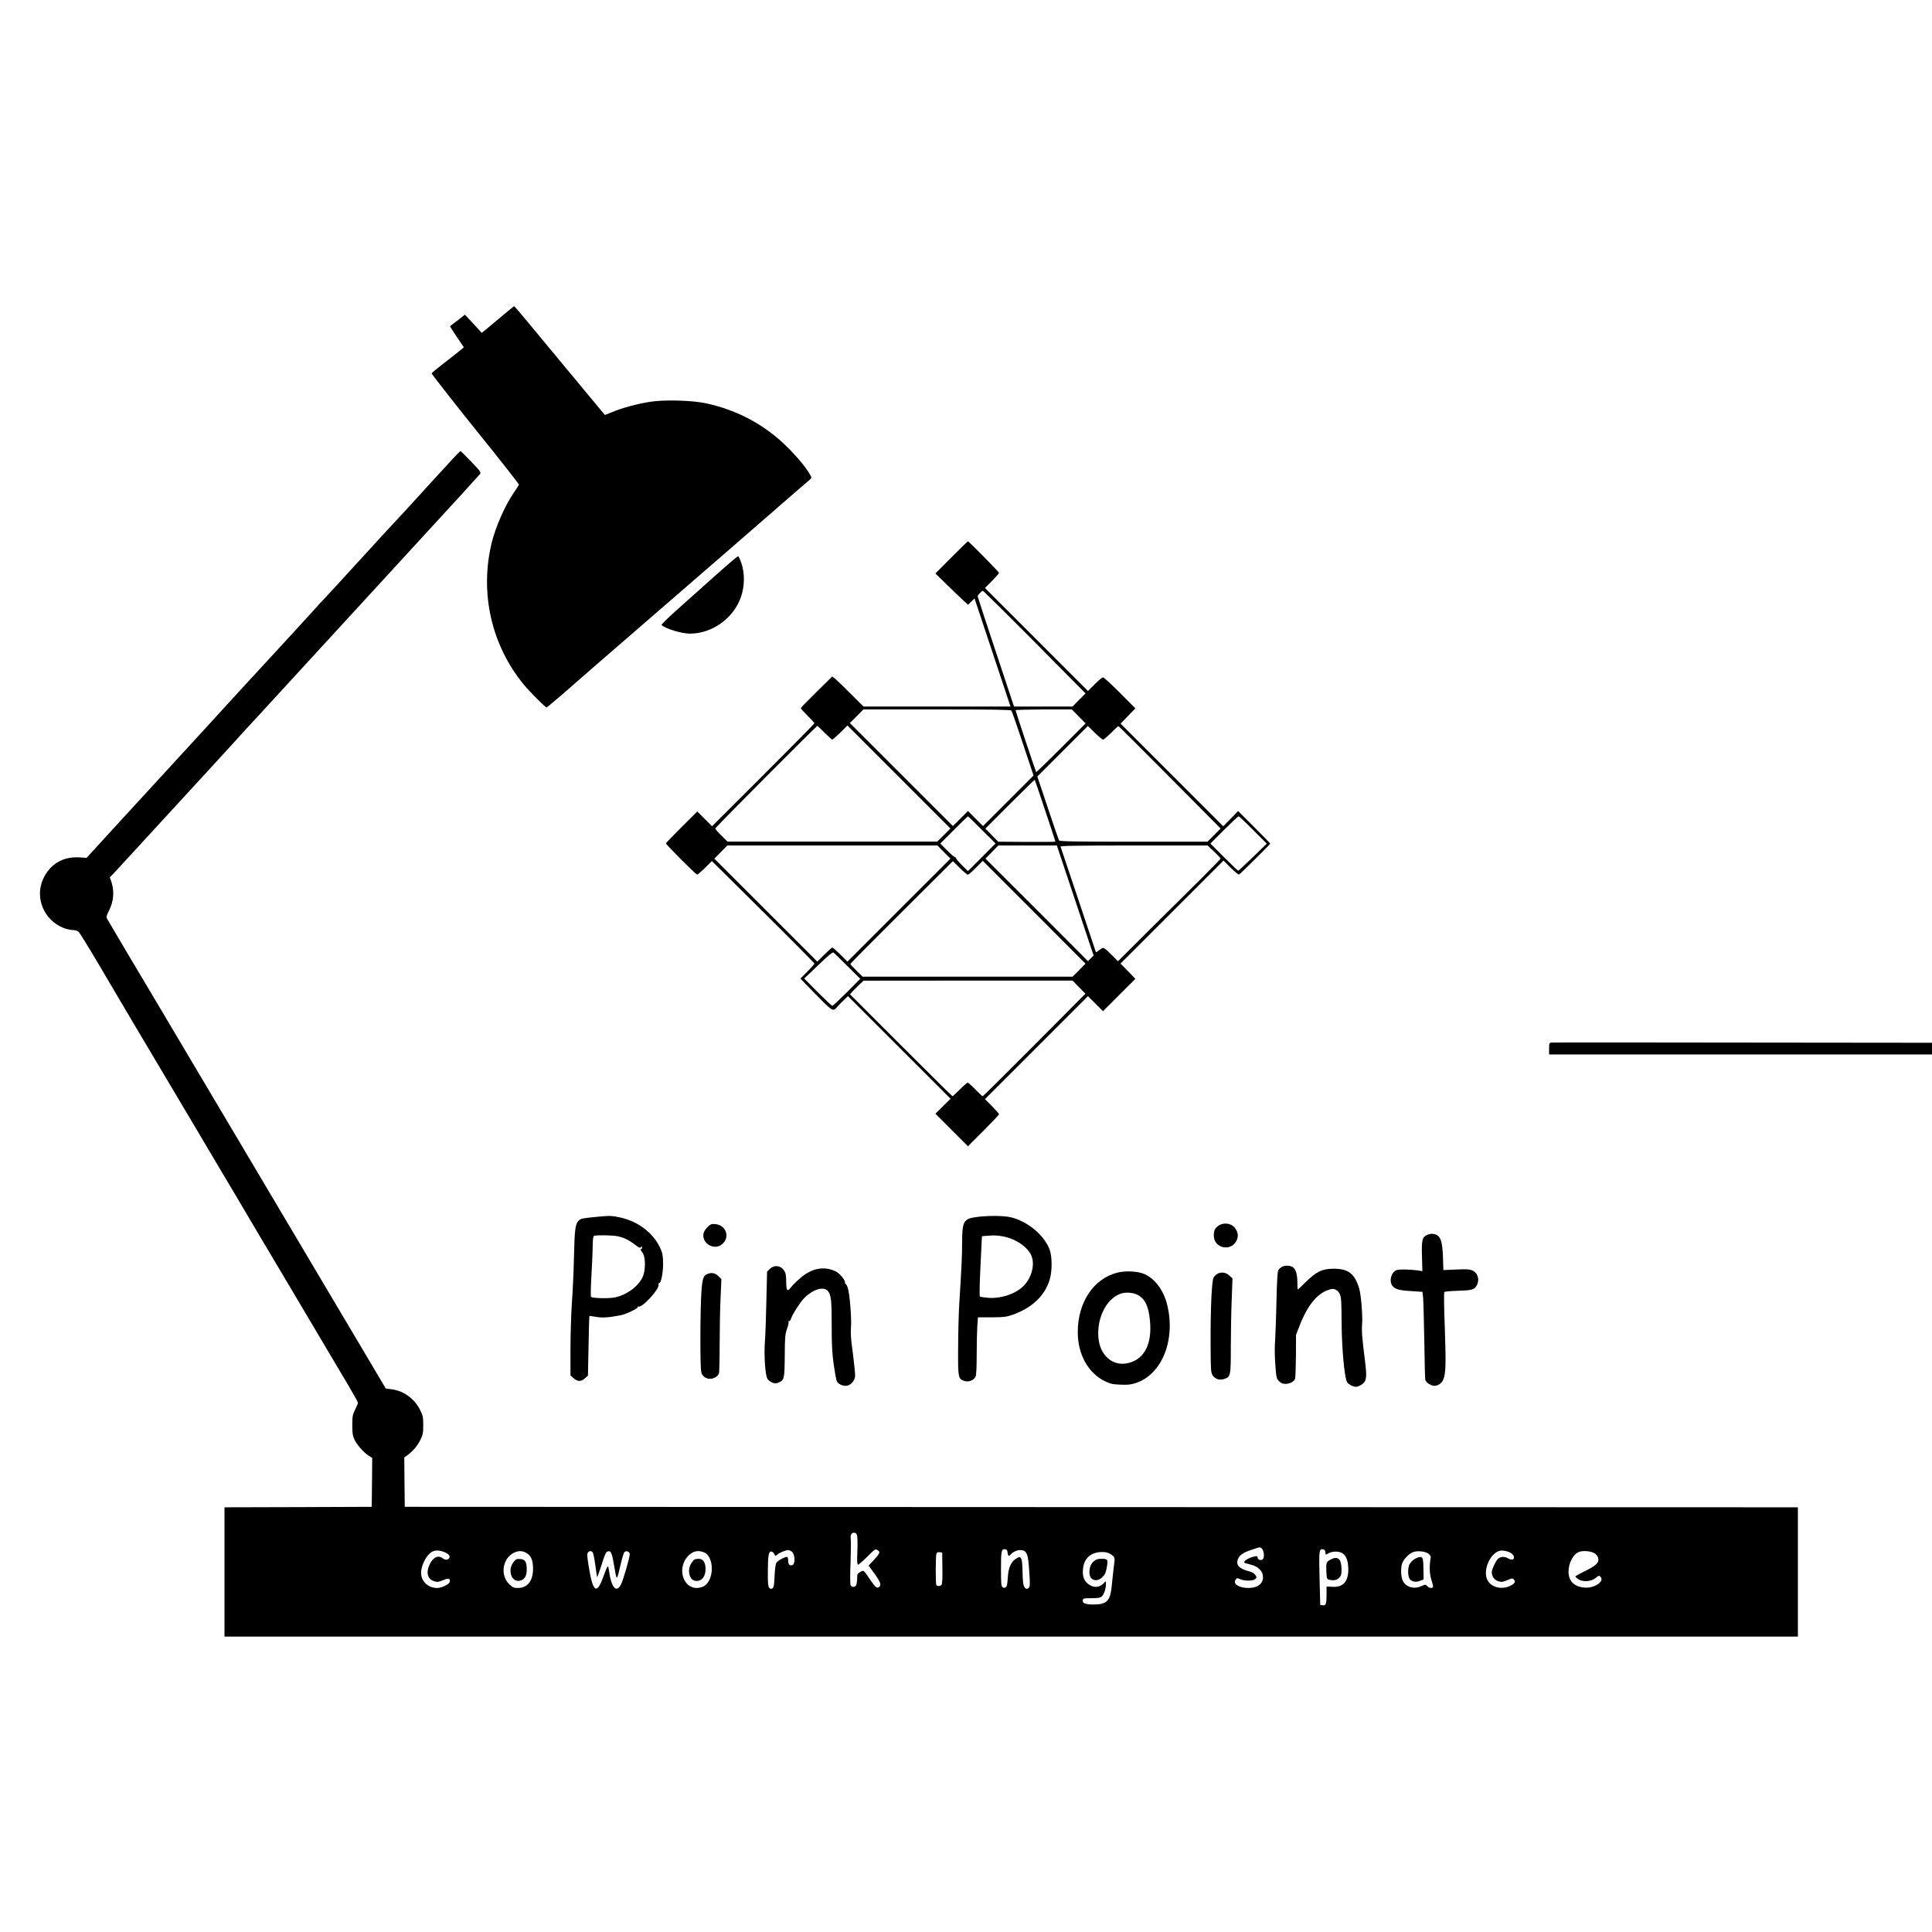 <?xml version="1.0" standalone="no"?>
<!DOCTYPE svg PUBLIC "-//W3C//DTD SVG 20010904//EN"
 "http://www.w3.org/TR/2001/REC-SVG-20010904/DTD/svg10.dtd">
<svg version="1.0" xmlns="http://www.w3.org/2000/svg"
 width="1988pt" height="1988pt" viewBox="0 0 1988 1988"
 preserveAspectRatio="xMidYMid meet">
<g transform="translate(0,1988) scale(0.1,-0.1)"
fill="#000000" stroke="none">
<path d="M5155 16619 c-71 -60 -145 -122 -164 -137 l-34 -27 -86 94 -87 93
-74 -58 c-41 -32 -77 -59 -79 -60 -2 -2 29 -51 69 -110 l73 -108 -34 -28 c-19
-16 -93 -75 -166 -131 -73 -56 -132 -105 -132 -109 -1 -6 300 -390 489 -623
185 -229 410 -515 410 -521 0 -4 -22 -40 -50 -79 -94 -137 -189 -352 -231
-522 -124 -516 -3 -1051 331 -1458 58 -70 222 -235 234 -235 4 0 75 60 159
132 83 73 222 193 307 268 316 274 1073 930 1430 1239 30 26 216 188 413 359
196 171 372 323 389 337 32 27 32 27 15 58 -38 70 -127 178 -236 287 -227 226
-513 381 -836 450 -143 31 -430 39 -579 15 -127 -20 -281 -61 -386 -105 l-75
-30 -35 41 c-63 75 -682 822 -790 952 -57 70 -107 127 -110 126 -3 0 -63 -50
-135 -110z"/>
<path d="M4644 15143 c-48 -54 -118 -129 -154 -168 -36 -38 -106 -115 -155
-170 -50 -55 -122 -134 -160 -175 -112 -119 -283 -305 -525 -570 -123 -135
-255 -279 -294 -320 -39 -41 -87 -93 -106 -115 -46 -52 -371 -406 -532 -580
-111 -121 -291 -315 -353 -384 -117 -129 -487 -532 -725 -791 -69 -75 -265
-289 -437 -476 l-312 -341 -78 5 c-166 9 -300 -71 -369 -222 -89 -195 9 -428
214 -506 29 -11 70 -20 91 -20 23 0 47 -7 59 -17 11 -10 102 -157 203 -328
231 -393 462 -783 764 -1290 130 -220 259 -436 285 -480 26 -44 126 -213 222
-375 97 -162 242 -407 323 -545 81 -137 167 -281 190 -320 23 -38 114 -191
202 -340 88 -148 234 -394 323 -545 90 -151 208 -351 263 -443 55 -93 100
-174 100 -180 1 -7 -12 -39 -29 -72 -26 -54 -29 -69 -29 -160 0 -82 4 -109 22
-147 24 -54 99 -138 150 -169 l33 -21 -2 -251 -3 -252 -757 -3 -758 -2 0 -665
0 -665 8095 0 8095 0 0 665 0 665 -7167 2 -7168 3 -3 254 -2 254 22 16 c60 41
111 99 141 160 29 59 32 74 32 156 0 82 -3 97 -32 156 -58 118 -171 199 -296
214 l-57 7 -49 82 c-26 44 -115 194 -196 331 -82 138 -210 354 -285 480 -120
201 -324 545 -525 885 -34 58 -155 260 -267 450 -213 359 -487 820 -736 1240
-80 135 -193 326 -252 425 -204 341 -547 920 -558 941 -10 18 -7 32 18 80 51
100 59 205 24 307 l-14 39 58 61 c69 74 68 73 503 547 189 206 418 456 509
554 91 99 192 209 224 245 56 63 80 89 221 241 80 87 187 203 670 730 225 245
679 739 1009 1099 331 359 607 662 615 673 13 17 6 27 -90 127 -57 60 -107
109 -110 110 -4 0 -46 -43 -95 -96z m4177 -11073 c3 -19 4 -92 1 -162 -4 -93
-2 -128 7 -128 6 0 43 31 82 69 98 97 94 94 118 81 32 -17 26 -34 -35 -100
l-56 -60 39 -53 c82 -110 96 -144 69 -167 -21 -17 -38 -4 -85 65 -77 114 -73
111 -110 89 -28 -17 -31 -23 -31 -67 0 -26 -5 -57 -10 -68 -15 -26 -49 -24
-58 4 -5 12 -5 114 0 227 4 113 5 222 2 243 -7 44 9 69 40 65 15 -2 23 -13 27
-38z m4161 -122 c24 -19 32 -93 12 -112 -18 -19 -54 -5 -54 20 0 12 -7 14 -32
8 -70 -15 -130 -58 -95 -68 6 -2 34 -10 61 -17 91 -23 140 -92 116 -164 -16
-47 -69 -75 -145 -75 -97 0 -162 43 -130 86 12 17 16 18 47 4 47 -20 133 -19
154 2 16 16 16 19 1 42 -11 16 -33 29 -59 36 -100 25 -138 60 -124 114 12 48
48 76 136 106 103 34 93 33 112 18z m-2614 -45 c4 -36 13 -41 33 -17 18 22 64
44 93 44 71 0 86 -33 97 -223 9 -131 8 -152 -6 -166 -24 -24 -49 -2 -57 50 -3
24 -7 87 -7 140 -1 63 -6 101 -15 114 -13 18 -14 18 -47 -1 -55 -32 -83 -94
-89 -198 -4 -68 -9 -91 -22 -99 -12 -8 -21 -7 -32 2 -14 11 -16 41 -16 190 0
186 4 205 45 199 15 -2 21 -12 23 -35z m3270 4 c3 -28 3 -28 30 -11 15 10 47
18 72 18 90 2 132 -55 134 -179 1 -129 -53 -190 -164 -183 l-60 3 0 -85 c0
-96 -7 -113 -41 -108 l-24 3 -7 275 c-7 288 -5 304 36 298 15 -2 22 -12 24
-31z m-9052 -4 c38 -19 50 -39 33 -59 -15 -18 -39 -17 -63 1 -46 35 -96 14
-131 -55 -45 -89 -28 -159 44 -181 32 -10 44 -8 90 11 55 24 76 19 69 -16 -4
-26 -83 -64 -130 -64 -82 0 -150 55 -163 129 -14 83 50 216 118 247 36 16 81
11 133 -13z m3560 12 c35 -24 40 -127 8 -139 -28 -11 -44 5 -44 45 0 25 -5 39
-12 39 -28 -1 -97 -40 -110 -62 -8 -13 -15 -69 -18 -137 -4 -96 -8 -116 -23
-125 -15 -9 -21 -7 -33 8 -11 15 -14 52 -13 155 0 169 8 216 33 216 10 0 24
-9 30 -20 6 -11 12 -22 13 -24 2 -2 12 4 22 13 20 19 85 45 111 46 9 0 25 -7
36 -15z m7399 -14 c34 -19 45 -58 20 -68 -10 -3 -30 1 -45 11 -40 23 -82 20
-108 -6 -26 -29 -61 -106 -62 -136 0 -43 28 -81 68 -93 33 -10 45 -8 91 11 48
21 54 22 68 7 22 -22 11 -41 -39 -66 -83 -40 -187 -16 -228 52 -55 89 9 266
110 306 31 12 85 4 125 -18z m-10128 -1 c49 -30 67 -73 68 -160 0 -127 -57
-200 -156 -200 -42 0 -53 5 -88 38 -99 94 -70 272 54 328 43 19 85 17 122 -6z
m682 6 c6 -7 18 -67 27 -132 8 -65 17 -120 19 -122 2 -2 22 55 45 126 31 100
45 132 60 137 39 12 45 -4 76 -183 20 -119 21 -119 61 53 14 61 31 116 38 124
19 19 55 5 55 -23 0 -30 -67 -263 -88 -305 -49 -100 -101 -41 -127 143 -8 59
-12 54 -56 -66 -68 -190 -107 -165 -150 95 -18 111 -20 139 -9 152 15 19 34
19 49 1z m1146 0 c105 -44 106 -281 1 -346 -20 -12 -51 -20 -76 -20 -147 0
-204 211 -89 330 49 50 102 62 164 36z m7453 -13 c16 -13 26 -28 24 -39 -16
-83 -13 -173 7 -232 12 -35 19 -67 16 -73 -10 -15 -41 -10 -59 10 -17 19 -18
19 -63 -1 -81 -36 -170 -4 -194 70 -17 50 -15 142 4 178 20 39 65 84 102 101
42 19 129 12 163 -14z m1702 8 c23 -12 38 -29 44 -50 14 -48 -15 -78 -132
-136 -56 -27 -102 -53 -102 -57 0 -5 15 -17 33 -29 47 -30 133 -23 177 15 30
25 35 26 48 12 47 -47 -61 -121 -163 -112 -107 9 -165 66 -165 164 0 88 47
178 105 202 37 16 119 11 155 -9z m-6703 -155 c2 -104 -1 -164 -9 -173 -13
-16 -44 -17 -53 -3 -9 14 -8 294 0 320 5 16 14 20 33 18 l27 -3 2 -159z m1736
139 c41 -29 41 -29 27 -135 -5 -41 -14 -121 -19 -176 -15 -167 -49 -204 -187
-204 -87 0 -119 13 -112 46 3 17 12 19 90 19 68 0 90 4 105 18 23 20 43 80 43
128 -1 29 -3 32 -13 19 -41 -53 -104 -64 -158 -27 -52 34 -71 80 -66 155 9
116 79 181 197 182 43 0 64 -6 93 -25z"/>
<path d="M13695 3834 c-47 -24 -51 -33 -47 -121 3 -73 6 -82 25 -87 48 -13 83
-6 108 20 20 22 24 35 23 89 -1 103 -37 136 -109 99z"/>
<path d="M5287 3810 c-69 -82 -26 -215 63 -195 47 10 70 48 70 114 0 80 -16
105 -66 109 -36 3 -45 -1 -67 -28z"/>
<path d="M7144 3832 c-6 -4 -21 -23 -33 -42 -40 -66 -19 -162 37 -175 66 -14
112 35 112 120 0 68 -25 105 -70 105 -19 0 -40 -4 -46 -8z"/>
<path d="M14585 3852 c-29 -10 -58 -33 -78 -62 -22 -31 -23 -127 -2 -157 21
-29 65 -37 108 -19 l36 14 -2 109 c-2 123 -7 132 -62 115z"/>
<path d="M11258 3817 c-33 -26 -48 -64 -48 -118 0 -80 75 -106 135 -46 26 26
34 45 44 101 14 81 11 86 -59 86 -32 0 -53 -7 -72 -23z"/>
<path d="M9790 14145 l-165 -166 115 -112 c63 -62 139 -134 168 -161 l53 -49
33 32 34 33 185 -556 185 -556 -756 0 -757 0 -135 135 c-74 75 -147 144 -161
155 l-26 19 -161 -159 c-89 -87 -162 -162 -162 -167 0 -5 32 -40 70 -78 39
-38 70 -73 70 -77 0 -5 -237 -245 -526 -534 l-527 -526 -76 76 -76 76 -160
-159 c-88 -88 -161 -164 -163 -169 -3 -9 301 -314 320 -321 5 -2 42 29 82 68
l71 71 528 -523 c290 -287 527 -526 527 -532 0 -5 -32 -42 -72 -82 l-72 -72
55 -58 c30 -31 103 -106 162 -165 119 -117 119 -118 169 -61 14 16 42 45 64
65 l39 38 528 -528 528 -528 -78 -77 -78 -77 167 -167 168 -168 160 160 c88
88 160 164 160 170 0 5 -33 42 -72 82 l-73 73 530 530 530 530 77 -77 78 -78
167 167 166 166 -76 79 -77 78 530 530 530 530 74 -74 c41 -40 79 -72 85 -70
13 5 321 310 321 318 0 4 -74 80 -165 171 l-165 165 -76 -79 -77 -78 -528 528
-528 528 76 79 76 78 -159 160 c-87 87 -165 159 -174 159 -8 0 -46 -31 -85
-70 l-70 -70 -530 530 -530 530 73 73 c39 40 72 77 72 82 0 10 -311 325 -320
325 -3 0 -79 -74 -170 -165z m857 -872 l523 -528 -67 -67 -67 -68 -301 0 -301
0 -187 563 c-103 309 -187 566 -187 571 0 13 41 56 54 56 5 0 245 -237 533
-527z m-240 -705 c6 -7 59 -160 119 -341 l109 -327 -260 -260 -260 -260 -77
77 -78 78 -78 -78 -77 -77 -530 530 -530 530 70 70 69 70 757 0 c593 0 759 -3
766 -12z m693 -60 l71 -72 -253 -253 c-139 -139 -254 -250 -256 -248 -5 5
-212 627 -212 637 0 4 130 7 289 8 l290 0 71 -72z m-2615 -168 c38 -38 74 -70
79 -70 6 0 43 33 83 72 l73 73 530 -530 530 -530 -68 -68 -68 -67 -1079 0
-1079 0 -63 62 c-35 34 -63 67 -63 73 0 10 1040 1055 1050 1055 3 0 37 -31 75
-70z m2865 -70 c9 0 46 32 84 70 38 39 72 69 75 68 3 0 241 -238 529 -527
l522 -526 -67 -68 -68 -68 -760 0 c-610 0 -762 3 -768 13 -4 7 -56 158 -115
335 l-108 323 260 260 260 260 71 -70 c39 -38 77 -70 85 -70z m-595 -731 c58
-172 105 -316 105 -319 0 -3 -133 -4 -295 -3 l-294 2 -66 68 -66 67 253 253
c139 139 254 251 255 249 2 -2 51 -144 108 -317z m-651 -199 l140 -139 -142
-143 -142 -142 -65 64 c-35 35 -61 68 -58 73 3 6 2 7 -4 4 -5 -3 -43 28 -84
69 l-74 74 140 140 c77 77 142 140 145 140 3 0 68 -63 144 -140z m2791 -1
l140 -140 -144 -140 c-80 -76 -147 -139 -150 -139 -4 0 -69 63 -146 140 l-140
140 140 140 c77 77 144 140 150 140 6 0 73 -63 150 -141z m-3182 -227 l67 -67
-530 -530 -530 -530 -73 73 c-40 39 -77 72 -82 72 -5 0 -42 -33 -82 -72 l-73
-73 -530 530 -530 530 67 67 67 68 1081 0 1081 0 67 -68z m1351 -498 l189
-566 -29 -29 -29 -29 -527 528 -528 527 67 68 66 67 301 0 301 0 189 -566z
m1429 503 c37 -35 67 -67 67 -71 0 -5 -91 -98 -202 -209 -112 -110 -350 -346
-529 -524 l-325 -324 -55 55 c-30 31 -64 63 -77 72 -22 14 -26 14 -58 -11 -20
-15 -36 -25 -37 -24 -1 2 -82 245 -180 539 -98 294 -181 541 -184 548 -4 9
151 12 754 12 l759 0 67 -63z m-2534 -237 c7 0 45 32 83 71 l71 71 529 -529
528 -529 -66 -67 -67 -67 -1081 0 -1080 0 -63 62 c-35 34 -63 66 -63 69 0 4
237 244 528 533 l527 525 70 -69 c39 -39 76 -70 84 -70z m-1236 -944 l129
-128 -138 -139 c-77 -76 -144 -139 -149 -139 -6 0 -73 63 -150 140 l-140 141
145 138 c117 113 148 137 159 128 8 -7 73 -70 144 -141z m2379 -213 l67 -68
-524 -527 c-289 -291 -529 -528 -533 -528 -5 0 -39 32 -76 70 -38 39 -73 70
-78 70 -6 0 -42 -31 -81 -70 -38 -38 -73 -70 -76 -70 -3 0 -242 236 -531 525
l-524 524 29 32 c17 17 48 49 70 70 l40 38 1075 1 1076 0 66 -67z"/>
<path d="M7350 13948 c-129 -115 -306 -273 -393 -351 -86 -77 -154 -144 -150
-148 41 -39 207 -89 293 -89 232 1 452 161 526 382 37 112 38 240 3 342 -13
39 -28 71 -34 72 -5 2 -116 -92 -245 -208z"/>
<path d="M15963 9152 c-21 -3 -23 -9 -23 -63 l0 -59 1970 0 1970 0 0 60 0 60
-1947 2 c-1072 2 -1958 2 -1970 0z"/>
<path d="M6140 7359 c-151 -15 -162 -17 -186 -40 -34 -32 -42 -93 -48 -374 -3
-137 -12 -347 -21 -465 -8 -118 -15 -336 -15 -483 l0 -269 31 -29 c40 -37 79
-38 119 -1 l30 27 6 305 c3 168 7 306 9 308 1 2 31 -2 66 -8 65 -12 130 -8
254 16 63 13 187 73 178 87 -3 6 -1 7 5 3 35 -21 220 181 209 226 -3 10 0 16
5 15 19 -4 40 95 41 193 0 73 -4 107 -20 146 -66 167 -231 297 -428 338 -83
17 -104 18 -235 5z m211 -199 c66 -13 118 -38 185 -89 42 -32 52 -36 60 -23 8
12 10 11 10 -6 0 -11 -4 -18 -8 -16 -14 9 -8 -7 15 -39 31 -44 31 -180 0 -247
-46 -99 -167 -187 -291 -211 -66 -12 -228 -8 -241 7 -4 5 -2 106 5 224 7 118
13 256 13 307 1 63 5 93 14 96 22 10 183 7 238 -3z"/>
<path d="M10041 7356 c-127 -18 -141 -45 -141 -271 0 -133 -7 -266 -30 -632
-5 -90 -11 -289 -11 -443 -2 -312 0 -318 65 -340 44 -14 97 7 115 46 7 16 11
96 11 222 0 108 3 240 6 292 l7 95 141 0 c126 1 149 3 217 27 196 69 329 194
379 357 28 88 28 240 0 314 -56 149 -227 291 -401 332 -76 17 -237 18 -358 1z
m292 -201 c135 -28 263 -124 287 -216 27 -97 -14 -223 -96 -299 -86 -79 -230
-125 -360 -114 -40 4 -76 9 -81 13 -5 3 -3 134 6 313 l15 307 40 4 c86 8 123
6 189 -8z"/>
<path d="M7320 7283 c-28 -11 -70 -58 -79 -88 -28 -100 96 -184 181 -124 91
65 59 194 -52 212 -19 3 -42 3 -50 0z"/>
<path d="M12543 7271 c-41 -26 -53 -49 -53 -105 0 -130 175 -170 234 -52 23
47 15 95 -23 138 -36 41 -109 50 -158 19z"/>
<path d="M14683 7172 c-49 -23 -56 -53 -51 -222 l4 -150 -30 5 c-92 14 -209
16 -237 5 -54 -23 -77 -109 -43 -159 26 -36 69 -49 195 -56 l116 -8 7 -66 c3
-36 8 -235 12 -441 3 -206 7 -385 10 -398 5 -26 58 -62 92 -62 40 0 79 27 94
67 25 63 28 153 15 528 -8 198 -10 364 -5 370 4 5 65 11 136 13 144 4 171 11
195 51 35 59 16 130 -41 157 -31 14 -56 16 -168 11 l-132 -6 -4 132 c-6 181
-28 232 -106 241 -15 2 -41 -3 -59 -12z"/>
<path d="M13195 6847 c-16 -8 -35 -25 -42 -38 -8 -16 -14 -121 -18 -309 -3
-157 -10 -339 -14 -405 -6 -75 -5 -172 2 -260 10 -133 12 -141 38 -167 20 -20
37 -28 64 -28 46 0 91 23 101 52 4 13 8 120 9 238 l1 215 35 90 c85 222 193
348 321 379 41 10 75 -9 95 -51 14 -32 17 -76 18 -298 2 -262 29 -556 55 -605
13 -24 61 -50 93 -50 13 0 39 10 58 23 51 34 56 70 35 240 -30 238 -36 309
-30 382 7 85 -11 303 -30 366 -47 154 -111 204 -261 204 -119 0 -178 -28 -289
-137 -43 -43 -81 -78 -83 -78 -1 0 -3 34 -3 75 0 77 -15 130 -43 153 -23 20
-78 24 -112 9z"/>
<path d="M7921 6823 l-28 -28 -7 -295 c-3 -162 -10 -351 -15 -420 -11 -146 3
-352 26 -388 8 -13 30 -30 48 -38 29 -12 38 -12 69 1 56 24 59 37 61 275 1
194 4 221 24 278 12 34 19 68 15 74 -4 6 -3 8 4 4 6 -3 14 4 18 16 15 50 98
180 142 224 90 88 195 119 240 71 34 -36 41 -106 40 -364 0 -189 4 -269 20
-389 12 -83 26 -162 33 -177 11 -25 53 -47 90 -47 33 0 65 21 84 56 17 32 18
43 6 147 -6 62 -18 159 -26 217 -9 60 -12 133 -9 170 9 99 -13 367 -34 423
-10 26 -22 44 -27 40 -4 -5 -5 -2 -1 4 12 21 -50 99 -96 121 -119 58 -250 32
-367 -73 -51 -45 -75 -70 -100 -101 -30 -38 -41 -20 -41 68 0 37 -4 77 -9 90
-28 72 -106 92 -160 41z"/>
<path d="M11498 6785 c-246 -62 -408 -306 -408 -613 0 -228 107 -421 280 -505
56 -26 79 -32 160 -35 78 -3 106 0 160 18 269 90 410 448 319 809 -36 143
-123 260 -228 309 -67 31 -197 39 -283 17z m197 -224 c84 -39 123 -114 138
-270 23 -237 -55 -393 -217 -435 -162 -43 -300 74 -314 265 -15 208 89 404
238 450 45 13 114 9 155 -10z"/>
<path d="M12533 6776 c-17 -8 -38 -27 -46 -43 -19 -38 -32 -332 -30 -690 1
-252 3 -285 19 -312 24 -40 72 -57 119 -41 68 22 70 32 70 330 0 146 4 364 9
485 l8 220 -29 27 c-36 34 -78 42 -120 24z"/>
<path d="M7274 6769 c-43 -21 -52 -63 -61 -269 -4 -107 -7 -318 -6 -468 2
-258 4 -275 23 -302 28 -39 81 -49 126 -25 19 10 37 27 41 39 5 12 8 143 8
291 0 149 4 363 9 477 l9 206 -31 31 c-32 33 -76 40 -118 20z"/>
</g>
</svg>
